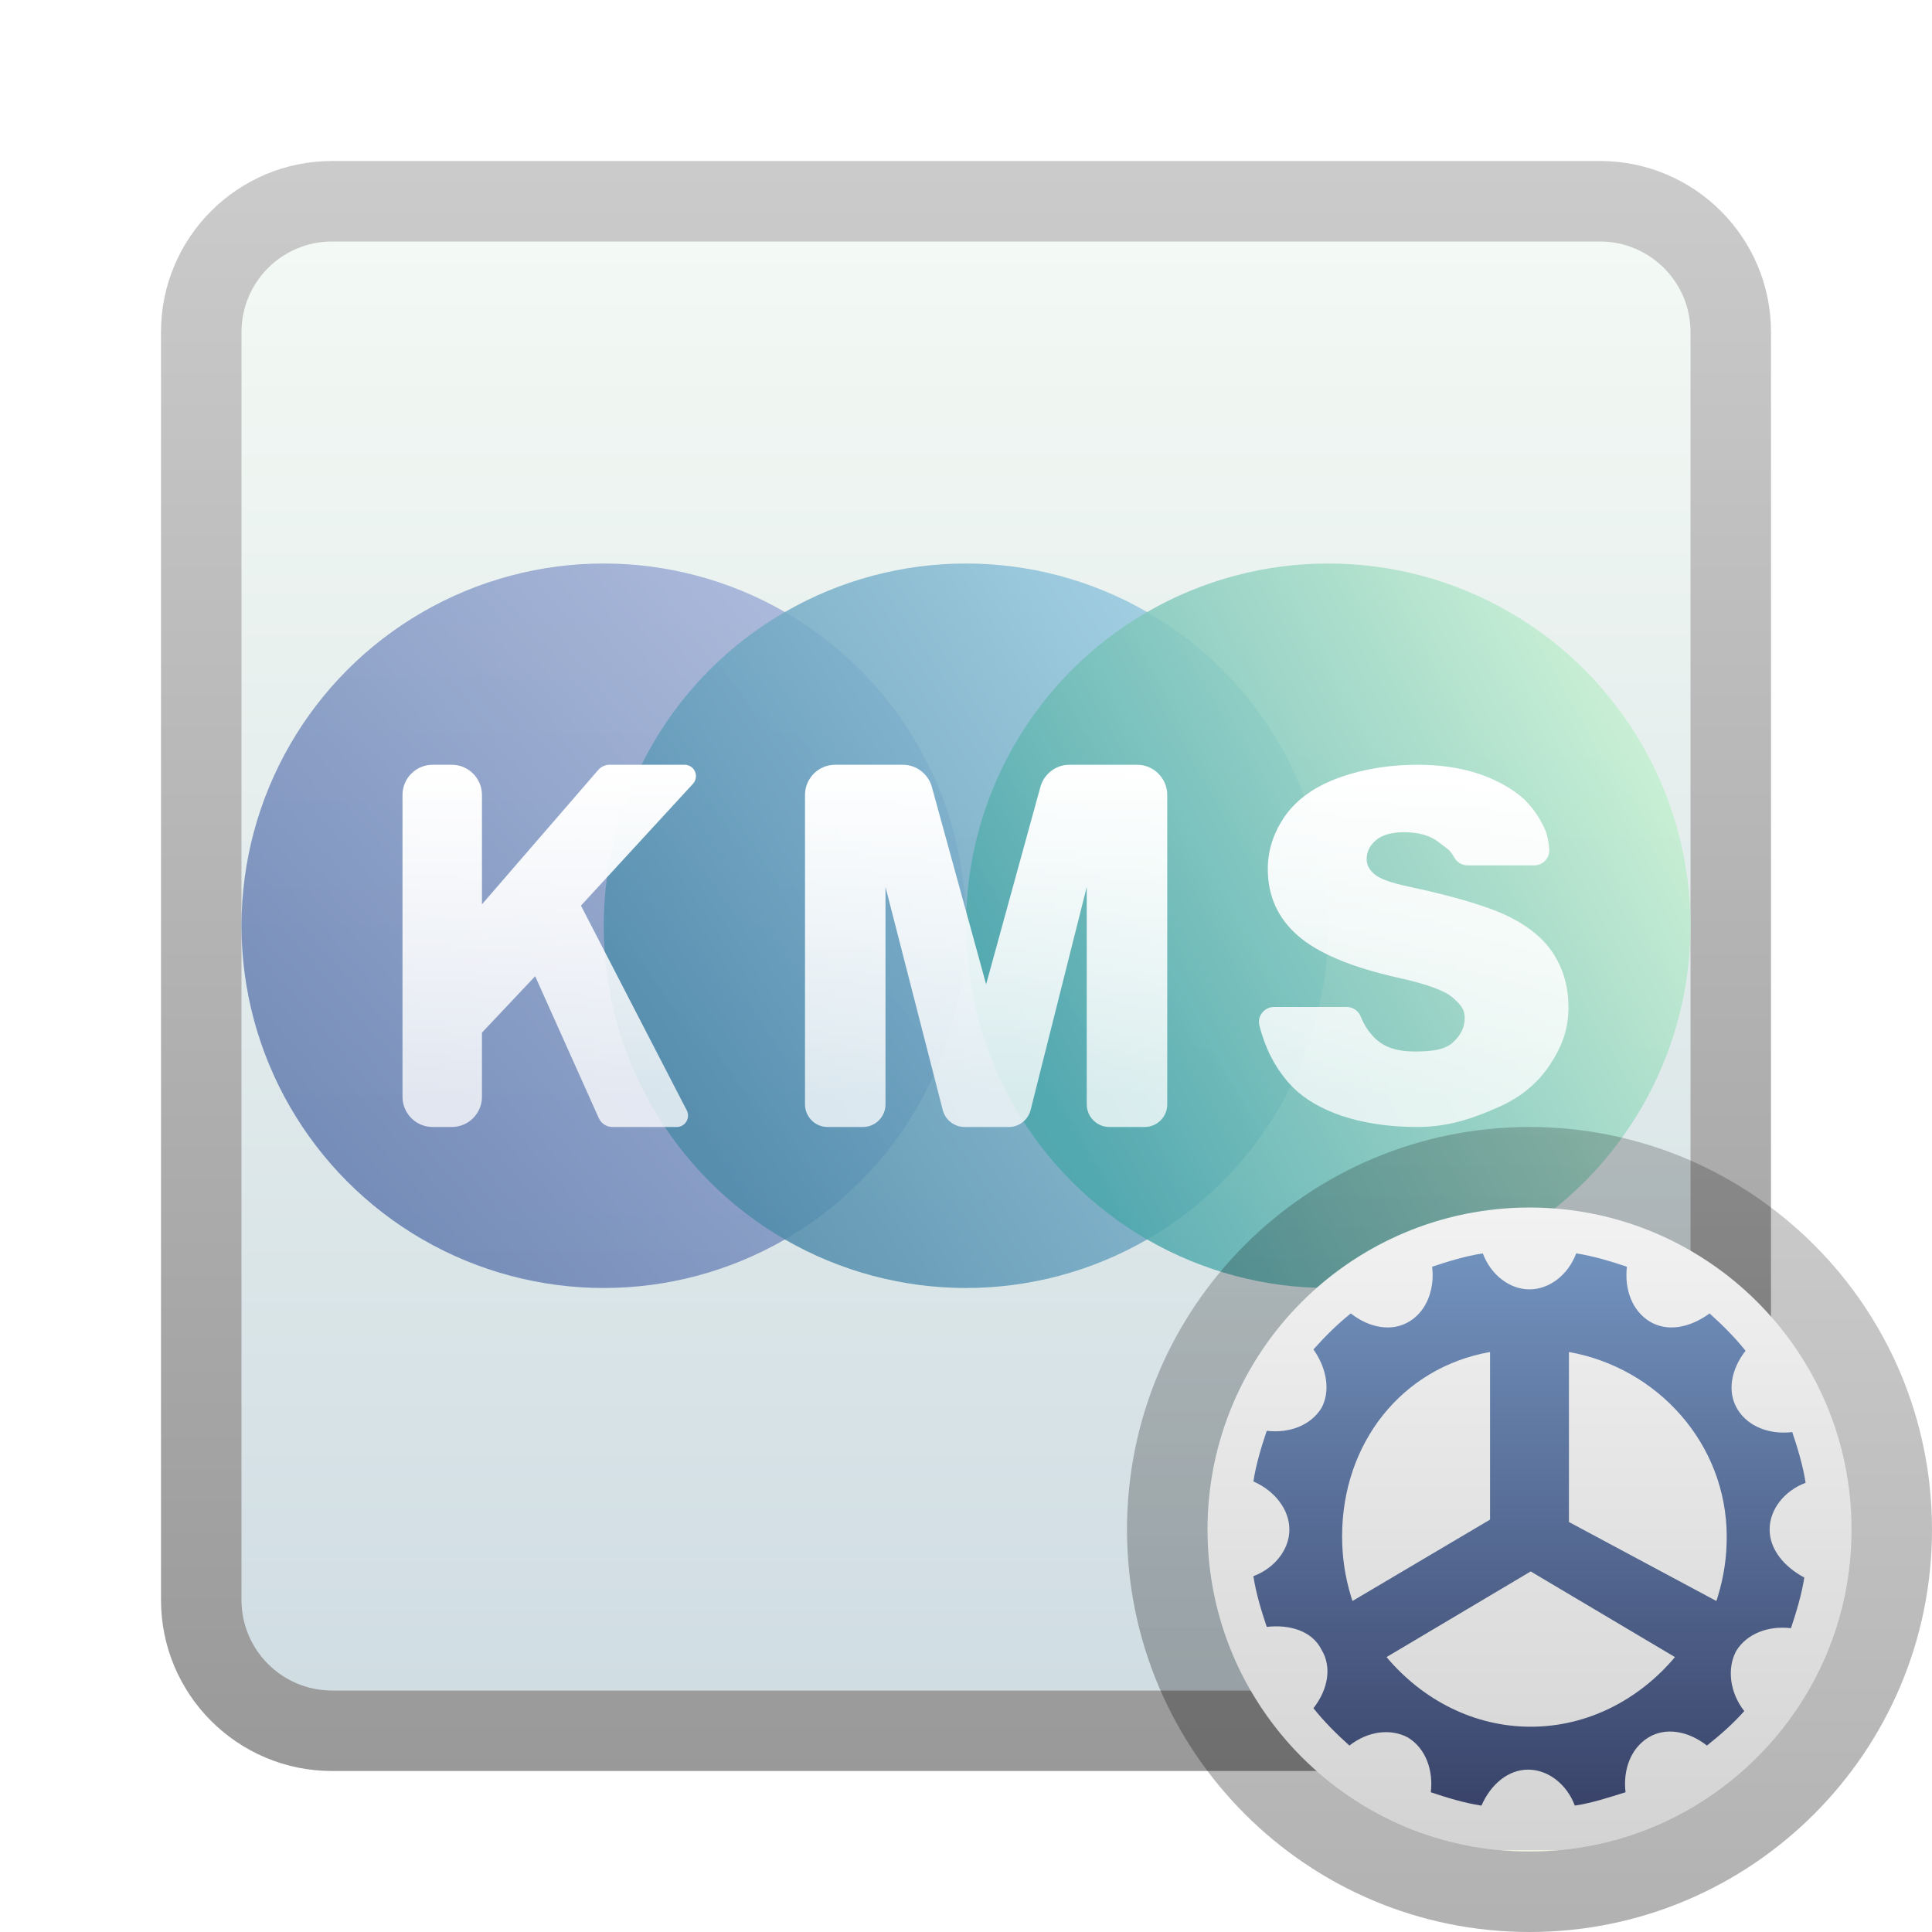 <svg xmlns="http://www.w3.org/2000/svg" width="24" height="24" viewBox="0 0 24 24">
  <defs>
    <filter id="kmsclient-a" width="125%" height="125%" x="-12.5%" y="-12.5%" filterUnits="objectBoundingBox">
      <feOffset in="SourceAlpha" result="shadowOffsetOuter1"/>
      <feGaussianBlur in="shadowOffsetOuter1" result="shadowBlurOuter1" stdDeviation=".5"/>
      <feColorMatrix in="shadowBlurOuter1" result="shadowMatrixOuter1" values="0 0 0 0 0   0 0 0 0 0   0 0 0 0 0  0 0 0 0.15 0"/>
      <feMerge>
        <feMergeNode in="shadowMatrixOuter1"/>
        <feMergeNode in="SourceGraphic"/>
      </feMerge>
    </filter>
    <linearGradient id="kmsclient-b" x1="50%" x2="50%" y1="0%" y2="100%">
      <stop offset="0%" stop-color="#F3F9F4"/>
      <stop offset="100%" stop-color="#D0DDE3"/>
    </linearGradient>
    <linearGradient id="kmsclient-c" x1="50%" x2="50%" y1="0%" y2="100%">
      <stop offset="0%" stop-opacity=".202"/>
      <stop offset="100%" stop-opacity=".401"/>
    </linearGradient>
    <linearGradient id="kmsclient-d" x1="83.779%" x2="11.984%" y1="18.851%" y2="80.234%">
      <stop offset="0%" stop-color="#90A2D2"/>
      <stop offset="100%" stop-color="#4B68A5"/>
    </linearGradient>
    <linearGradient id="kmsclient-e" x1="89.809%" x2="10.287%" y1="22.374%" y2="75.079%">
      <stop offset="0%" stop-color="#97CAE0"/>
      <stop offset="100%" stop-color="#4F8BAA"/>
    </linearGradient>
    <linearGradient id="kmsclient-f" x1="92.198%" x2="8.671%" y1="22.226%" y2="68.783%">
      <stop offset="0%" stop-color="#C3EFD0"/>
      <stop offset="100%" stop-color="#4CA7AC"/>
    </linearGradient>
    <linearGradient id="kmsclient-g" x1="56.876%" x2="56.876%" y1="0%" y2="91.235%">
      <stop offset="0%" stop-color="#FFF"/>
      <stop offset="100%" stop-color="#FFF" stop-opacity=".769"/>
    </linearGradient>
    <filter id="kmsclient-h" width="150%" height="150%" x="-25%" y="-25%" filterUnits="objectBoundingBox">
      <feOffset in="SourceAlpha" result="shadowOffsetOuter1"/>
      <feGaussianBlur in="shadowOffsetOuter1" result="shadowBlurOuter1" stdDeviation=".5"/>
      <feColorMatrix in="shadowBlurOuter1" result="shadowMatrixOuter1" values="0 0 0 0 0   0 0 0 0 0   0 0 0 0 0  0 0 0 0.15 0"/>
      <feMerge>
        <feMergeNode in="shadowMatrixOuter1"/>
        <feMergeNode in="SourceGraphic"/>
      </feMerge>
    </filter>
    <linearGradient id="kmsclient-i" x1="50%" x2="50%" y1="0%" y2="100%">
      <stop offset="0%" stop-color="#F2F2F2"/>
      <stop offset="100%" stop-color="#D3D3D3"/>
      <stop offset="100%" stop-color="#EDF2DE"/>
    </linearGradient>
    <linearGradient id="kmsclient-j" x1="50%" x2="50%" y1="1.259%" y2="99.536%">
      <stop offset="0%" stop-color="#7191BD"/>
      <stop offset="100%" stop-color="#3A446A"/>
    </linearGradient>
    <linearGradient id="kmsclient-k" x1="50%" x2="50%" y1="0%" y2="99.637%">
      <stop offset="0%" stop-opacity=".201"/>
      <stop offset="100%" stop-opacity=".303"/>
    </linearGradient>
  </defs>
  <g fill="none" fill-rule="evenodd">
    <g filter="url(#kmsclient-a)" transform="translate(2 2)">
      <path fill="url(#kmsclient-b)" d="M2.125,1 L17.875,1 C18.496,1 19,1.504 19,2.125 L19,17.875 C19,18.496 18.496,19 17.875,19 L2.125,19 C1.504,19 1,18.496 1,17.875 L1,2.125 C1,1.504 1.504,1 2.125,1 Z"/>
      <path fill="url(#kmsclient-c)" fill-rule="nonzero" d="M17.875,0 L2.125,0 C0.951,0 0,0.951 0,2.125 L0,17.875 C0,19.049 0.951,20 2.125,20 L17.875,20 C19.049,20 20,19.049 20,17.875 L20,2.125 C20,0.951 19.049,0 17.875,0 Z M17.875,1 C18.496,1 19,1.504 19,2.125 L19,17.875 C19,18.496 18.496,19 17.875,19 L2.125,19 C1.504,19 1,18.496 1,17.875 L1,2.125 C1,1.504 1.504,1 2.125,1 L17.875,1 Z"/>
      <g transform="translate(1 5)">
        <circle cx="4.5" cy="4.5" r="4.5" fill="url(#kmsclient-d)" fill-rule="nonzero" opacity=".704"/>
        <circle cx="9" cy="4.5" r="4.5" fill="url(#kmsclient-e)" fill-rule="nonzero" opacity=".86"/>
        <circle cx="13.5" cy="4.5" r="4.5" fill="url(#kmsclient-f)" opacity=".855"/>
      </g>
      <path fill="url(#kmsclient-g)" fill-rule="nonzero" d="M3.987,11.625 L3.987,10.828 L3.987,10.828 L4.648,10.127 L5.438,11.889 C5.468,11.957 5.535,12 5.609,12 L6.407,12 C6.485,12 6.547,11.937 6.547,11.859 C6.547,11.837 6.542,11.815 6.532,11.795 L5.217,9.25 L5.217,9.25 L6.609,7.736 C6.661,7.679 6.657,7.59 6.6,7.537 C6.574,7.513 6.54,7.5 6.505,7.5 L5.573,7.5 C5.519,7.5 5.467,7.524 5.431,7.565 L3.987,9.234 L3.987,9.234 L3.987,7.875 C3.987,7.668 3.819,7.5 3.612,7.5 L3.375,7.5 C3.168,7.5 3,7.668 3,7.875 L3,11.625 C3,11.832 3.168,12 3.375,12 L3.612,12 C3.819,12 3.987,11.832 3.987,11.625 Z M9,11.719 L9,9.018 L9,9.018 L9.711,11.789 C9.743,11.913 9.855,12 9.984,12 L10.531,12 C10.66,12 10.772,11.912 10.803,11.787 L11.5,9.018 L11.5,9.018 L11.5,11.719 C11.5,11.874 11.626,12 11.781,12 L12.219,12 C12.374,12 12.5,11.874 12.5,11.719 L12.5,7.875 C12.5,7.668 12.332,7.5 12.125,7.5 L11.286,7.5 C11.117,7.5 10.969,7.613 10.924,7.776 L10.25,10.227 L10.25,10.227 L9.576,7.776 C9.531,7.613 9.383,7.5 9.214,7.5 L8.375,7.5 C8.168,7.5 8,7.668 8,7.875 L8,11.719 C8,11.874 8.126,12 8.281,12 L8.719,12 C8.874,12 9,11.874 9,11.719 Z M15.606,12 C16.022,12 16.344,11.873 16.617,11.752 C16.891,11.632 17.103,11.456 17.256,11.224 C17.408,10.991 17.484,10.784 17.484,10.509 C17.484,10.274 17.427,10.062 17.313,9.873 C17.199,9.684 17.016,9.525 16.765,9.397 C16.514,9.269 16.099,9.143 15.518,9.018 C15.284,8.969 15.136,8.916 15.073,8.859 C15.009,8.805 14.977,8.743 14.977,8.675 C14.977,8.581 15.016,8.501 15.094,8.436 C15.172,8.371 15.288,8.338 15.442,8.338 C15.63,8.338 15.777,8.382 15.883,8.47 C15.945,8.521 16.003,8.547 16.049,8.624 C16.055,8.634 16.062,8.645 16.068,8.657 C16.102,8.715 16.164,8.75 16.23,8.75 L17.058,8.75 C17.162,8.75 17.246,8.666 17.246,8.562 C17.246,8.558 17.246,8.553 17.245,8.548 C17.237,8.441 17.216,8.352 17.182,8.281 C17.096,8.1 16.979,7.95 16.83,7.844 C16.541,7.64 16.155,7.5 15.606,7.5 C15.159,7.5 14.775,7.594 14.518,7.707 C14.261,7.819 14.069,7.973 13.941,8.169 C13.813,8.366 13.749,8.574 13.749,8.795 C13.749,9.131 13.874,9.407 14.124,9.624 C14.372,9.841 14.787,10.015 15.369,10.146 C15.725,10.224 15.951,10.307 16.049,10.395 C16.146,10.482 16.195,10.535 16.195,10.646 C16.195,10.764 16.144,10.867 16.041,10.956 C15.939,11.044 15.772,11.062 15.583,11.062 C15.329,11.062 15.154,11.002 15.018,10.828 C14.986,10.787 14.959,10.746 14.936,10.7 C14.925,10.677 14.913,10.652 14.901,10.623 C14.872,10.554 14.804,10.509 14.729,10.509 L13.827,10.509 C13.723,10.509 13.639,10.593 13.639,10.696 C13.639,10.713 13.642,10.729 13.646,10.744 C13.655,10.779 13.664,10.812 13.674,10.843 C13.753,11.1 13.883,11.328 14.065,11.511 C14.347,11.792 14.876,12 15.606,12 Z"/>
    </g>
    <g fill-rule="nonzero" filter="url(#kmsclient-h)" transform="translate(14 14)">
      <circle cx="5" cy="5" r="4" fill="url(#kmsclient-i)"/>
      <path fill="url(#kmsclient-j)" d="M7.983,5 C7.983,4.751 8.165,4.519 8.43,4.42 C8.397,4.205 8.331,3.989 8.264,3.79 C7.983,3.823 7.718,3.724 7.585,3.509 C7.452,3.293 7.502,3.012 7.684,2.78 C7.552,2.614 7.403,2.465 7.237,2.316 C6.988,2.498 6.707,2.548 6.491,2.415 C6.276,2.282 6.177,2.017 6.21,1.736 C6.011,1.669 5.795,1.603 5.58,1.57 C5.481,1.835 5.249,2.017 5,2.017 C4.751,2.017 4.519,1.835 4.42,1.57 C4.205,1.603 3.989,1.669 3.79,1.736 C3.802,1.83 3.798,1.923 3.779,2.01 C3.743,2.181 3.652,2.327 3.509,2.415 C3.293,2.548 3.012,2.498 2.78,2.316 C2.614,2.448 2.465,2.597 2.316,2.763 C2.353,2.816 2.385,2.871 2.41,2.928 C2.495,3.12 2.505,3.326 2.415,3.492 C2.282,3.707 2.017,3.807 1.736,3.774 C1.669,3.973 1.603,4.188 1.57,4.403 C1.835,4.519 2.017,4.751 2.017,5 C2.017,5.039 2.013,5.078 2.004,5.116 C1.958,5.318 1.793,5.496 1.57,5.58 C1.603,5.795 1.669,6.011 1.736,6.21 C2.017,6.177 2.299,6.259 2.415,6.491 C2.548,6.707 2.498,6.988 2.316,7.22 C2.448,7.386 2.597,7.535 2.763,7.684 C2.995,7.502 3.277,7.469 3.492,7.585 C3.707,7.718 3.807,7.983 3.774,8.264 C3.973,8.331 4.188,8.397 4.403,8.43 C4.519,8.165 4.735,7.983 4.983,7.983 C5.232,7.983 5.464,8.165 5.563,8.43 C5.779,8.397 5.978,8.331 6.193,8.264 C6.16,7.983 6.259,7.718 6.475,7.585 C6.69,7.452 6.972,7.502 7.204,7.684 C7.37,7.552 7.519,7.422 7.668,7.256 C7.486,7.024 7.452,6.723 7.568,6.508 C7.701,6.293 7.966,6.193 8.248,6.226 C8.314,6.027 8.38,5.812 8.414,5.597 C8.165,5.464 7.983,5.249 7.983,5 Z M2.672,5.086 C2.672,3.925 3.417,2.988 4.51,2.795 C4.51,3.707 4.51,4.388 4.51,4.844 C4.51,4.852 4.51,4.863 4.51,4.877 L2.801,5.888 C2.798,5.878 2.794,5.867 2.791,5.857 C2.79,5.854 2.789,5.851 2.788,5.848 C2.787,5.844 2.782,5.829 2.781,5.825 C2.709,5.587 2.672,5.343 2.672,5.086 Z M5.015,7.45 C4.311,7.45 3.672,7.117 3.224,6.585 L5.015,5.521 L6.807,6.585 C6.359,7.117 5.719,7.45 5.015,7.45 Z M5.49,4.907 C5.49,4.893 5.49,4.884 5.49,4.877 C5.49,4.862 5.49,4.849 5.49,4.839 C5.49,4.391 5.49,3.697 5.49,2.795 C6.583,2.989 7.45,3.928 7.45,5.091 C7.45,5.345 7.415,5.581 7.344,5.816 C7.341,5.828 7.337,5.841 7.333,5.853 C7.329,5.865 7.325,5.876 7.321,5.888 L5.49,4.907 Z"/>
      <path fill="url(#kmsclient-k)" d="M5,0 C2.239,0 0,2.239 0,5 C0,7.761 2.239,10 5,10 C7.761,10 10,7.761 10,5 C10,2.239 7.761,0 5,0 Z M5,1 C7.209,1 9,2.791 9,5 C9,7.209 7.209,9 5,9 C2.791,9 1,7.209 1,5 C1,2.791 2.791,1 5,1 Z"/>
    </g>
  </g>
</svg>

